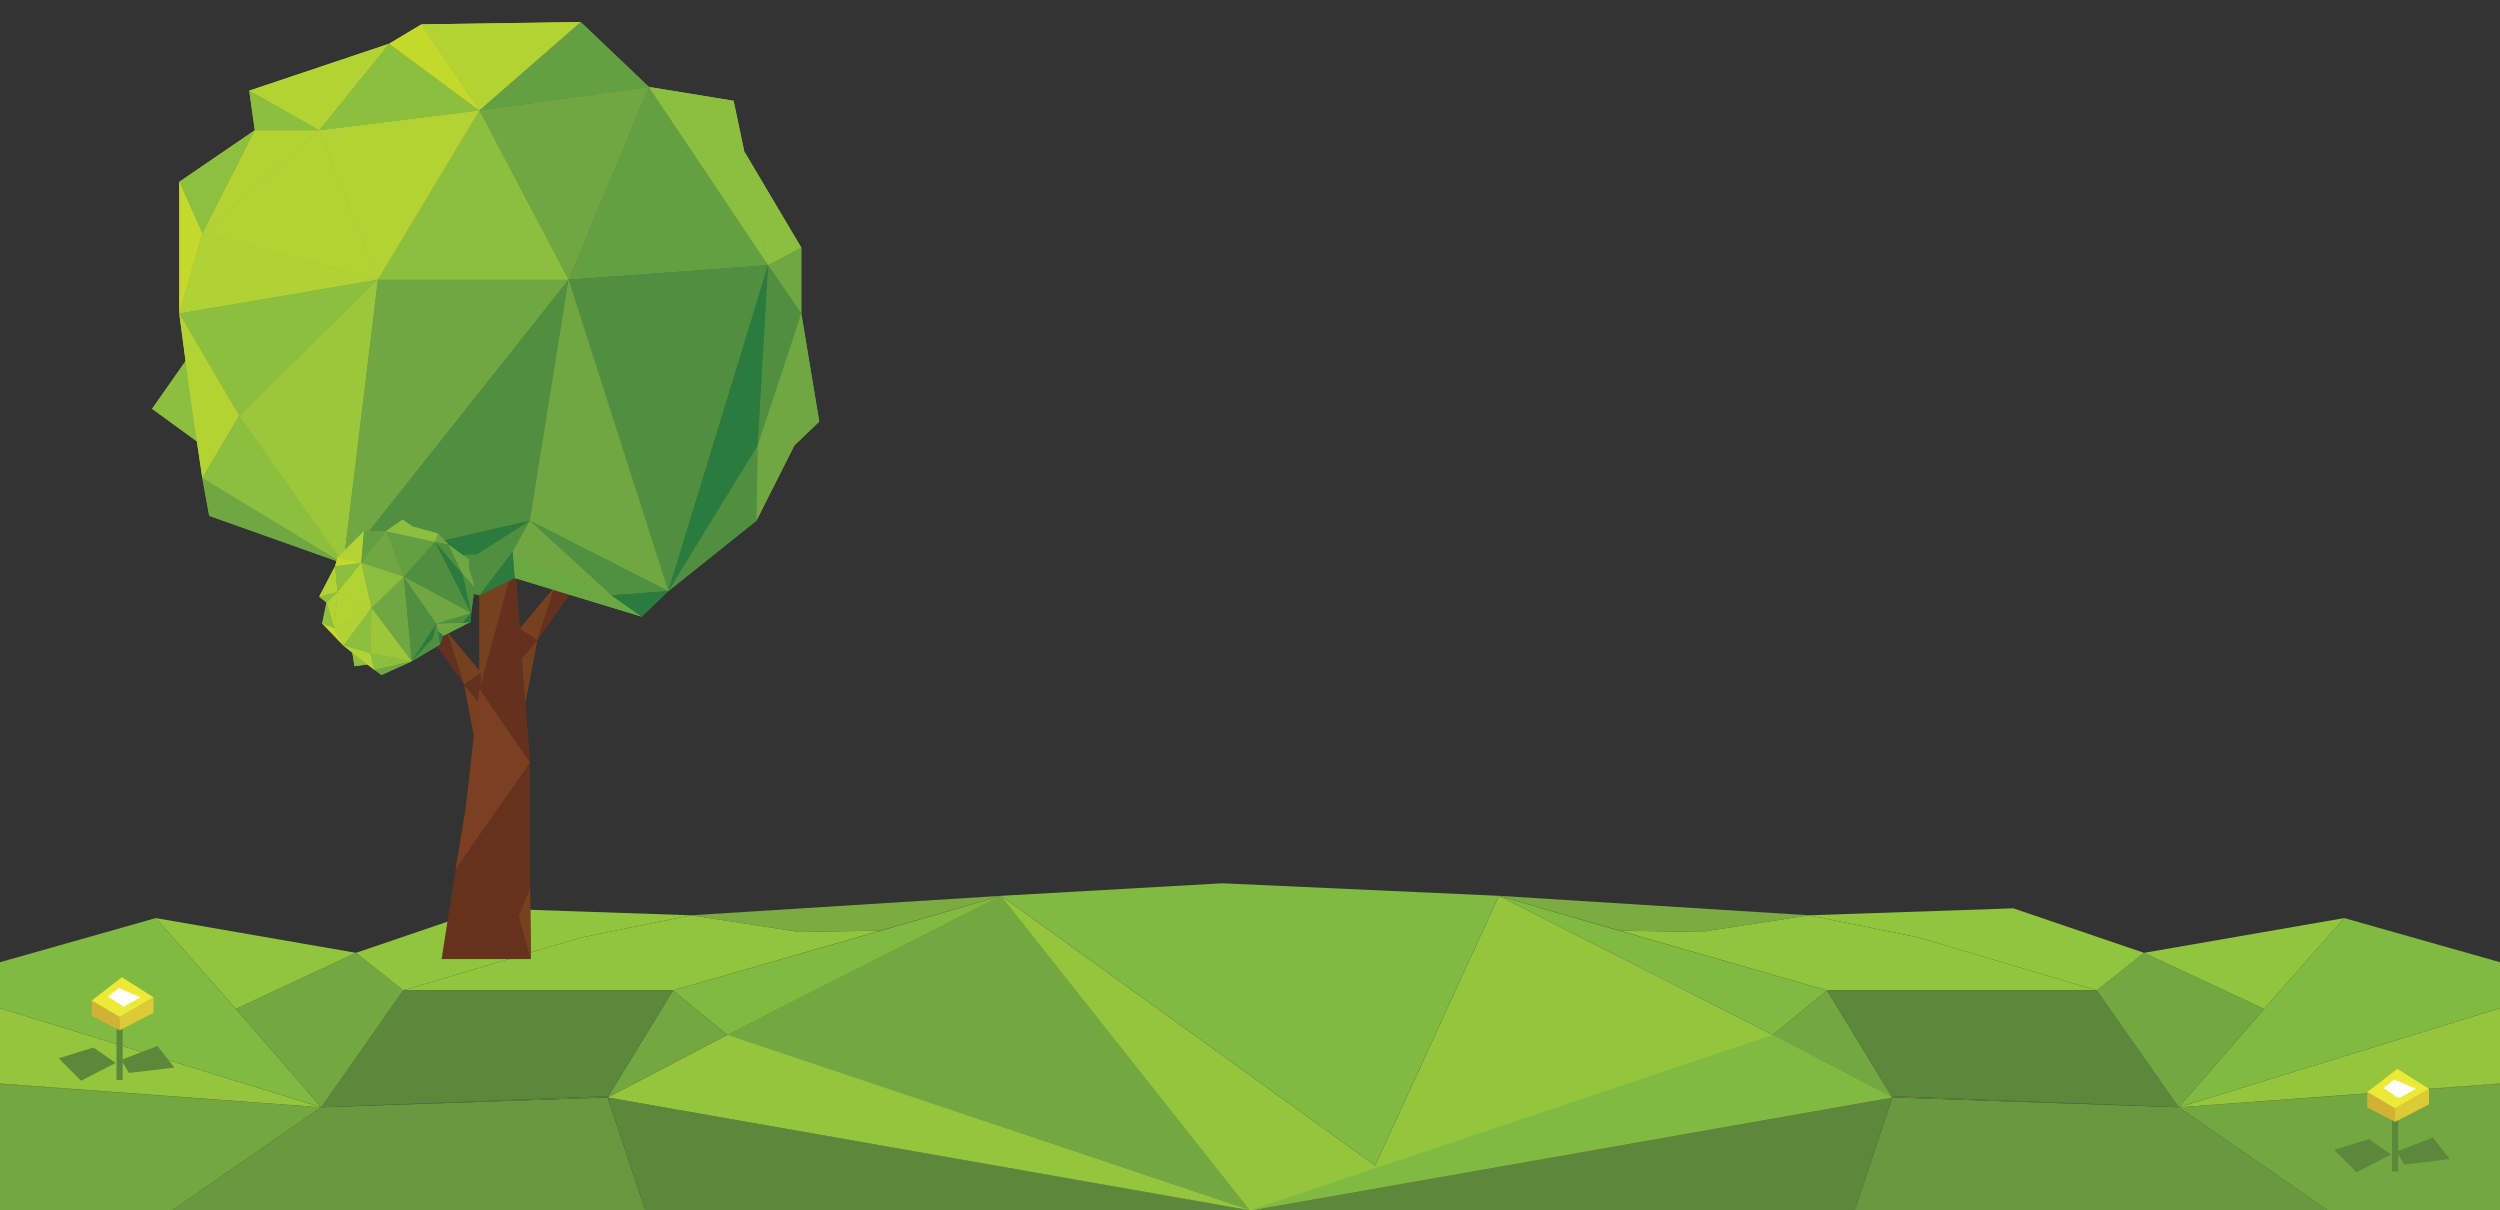 <?xml version="1.0" encoding="utf-8"?>
<!-- Generator: Adobe Illustrator 14.0.0, SVG Export Plug-In  -->
<!DOCTYPE svg PUBLIC "-//W3C//DTD SVG 1.1//EN" "http://www.w3.org/Graphics/SVG/1.1/DTD/svg11.dtd">
<svg version="1.1"
	 xmlns="http://www.w3.org/2000/svg" xmlns:xlink="http://www.w3.org/1999/xlink" xmlns:a="http://ns.adobe.com/AdobeSVGViewerExtensions/3.0/"
	 x="0px" y="0px" width="630px" height="305px" viewBox="0 -5.559 630 305" enable-background="new 0 -5.559 630 305"
	 xml:space="preserve">
<rect x="0" y="-5.559" width="630" height="305" fill="#333333" stroke="none"/>
<defs>
</defs>
<polygon fill="none" points="467.419,299.408 315,299.378 315,299.441 630,299.441 586.551,299.408 "/>
<polygon fill="none" points="476.769,271.014 315,297.527 315,299.378 476.768,271.016 "/>
<polygon fill="#5D883C" points="476.768,271.016 315,299.378 467.419,299.408 "/>
<polygon fill="#689840" points="467.419,299.408 586.551,299.408 549.06,273.479 476.881,270.996 "/>
<polygon fill="#689840" points="476.769,271.014 476.768,271.016 476.881,270.996 "/>
<polygon fill="#689840" points="476.768,271.016 467.419,299.408 476.881,270.996 "/>
<polygon fill="#73A841" points="586.551,299.408 630,299.441 630,267.623 549.06,273.479 "/>
<polygon fill="#95C43D" points="476.79,270.948 476.769,271.014 476.881,270.996 "/>
<polygon fill="#73A841" points="460.41,244.016 446.746,255.229 476.79,270.948 476.812,270.883 "/>
<polygon fill="#73A841" points="476.812,270.883 476.79,270.948 476.881,270.996 "/>
<polygon fill="#81BA41" points="407.854,228.949 377.72,220.189 446.746,255.229 460.41,244.016 "/>
<polygon fill="#7CAC41" points="428.526,229.299 455.856,225.094 377.72,220.189 408.139,228.954 "/>
<polygon fill="#7CAC41" points="408.139,228.954 377.72,220.189 407.854,228.949 "/>
<polygon fill="#91C53E" points="408.139,228.954 460.41,244.016 528.388,244.016 483.537,230.701 455.856,225.094 428.526,229.299 
	"/>
<polygon fill="#91C53E" points="407.854,228.949 460.41,244.016 408.139,228.954 "/>
<polygon fill="#5D883C" points="460.41,244.016 476.812,270.883 476.881,270.676 549.06,273.479 528.388,244.016 "/>
<polygon fill="#5D883C" points="476.812,270.883 476.881,270.996 549.06,273.479 476.881,270.676 "/>
<polygon fill="#73A841" points="540.301,234.556 528.388,244.016 549.06,273.479 570.551,248.688 "/>
<polygon fill="#95C43D" points="630,267.492 630,248.498 549.06,273.479 "/>
<polygon fill="#95C43D" points="549.06,273.479 630,267.623 630,267.492 "/>
<polygon fill="#81BA41" points="570.551,248.688 549.06,273.479 630,248.498 630,236.919 590.756,225.796 "/>
<polygon fill="#91C53E" points="590.756,225.796 540.301,234.556 570.551,248.688 "/>
<polygon fill="#91C53E" points="528.388,244.016 540.301,234.556 507.364,223.343 455.856,225.094 483.537,230.701 "/>
<polygon fill="none" points="162.581,299.408 315,299.378 315,299.441 0,299.441 43.448,299.408 "/>
<polygon fill="none" points="153.231,271.014 315,297.527 315,299.378 153.232,271.016 "/>
<polygon fill="#5D883C" points="153.232,271.016 315,299.378 162.581,299.408 "/>
<polygon fill="#689840" points="162.581,299.408 43.448,299.408 80.94,273.479 153.121,270.996 "/>
<polygon fill="#689840" points="153.231,271.014 153.232,271.016 153.121,270.996 "/>
<polygon fill="#689840" points="153.232,271.016 162.581,299.408 153.121,270.996 "/>
<polygon fill="#73A841" points="43.448,299.408 0,299.441 0,267.623 80.94,273.479 "/>
<polygon fill="#95C43D" points="446.746,255.229 377.72,220.189 346.536,288.161 252.28,220.189 183.254,255.229 153.21,270.948 
	153.231,271.014 315,299.441 476.769,271.014 476.79,270.948 "/>
<polygon fill="#95C43D" points="153.21,270.948 153.231,271.014 153.121,270.996 "/>
<polygon fill="#73A841" points="169.588,244.016 183.254,255.229 153.21,270.948 153.189,270.883 "/>
<polygon fill="#73A841" points="153.189,270.883 153.21,270.948 153.121,270.996 "/>
<polygon fill="#81BA41" points="222.147,228.949 252.28,220.189 183.254,255.229 169.588,244.016 "/>
<polygon fill="#7CAC41" points="201.474,229.299 174.143,225.094 252.28,220.189 221.862,228.954 "/>
<polygon fill="#7CAC41" points="221.862,228.954 252.28,220.189 222.147,228.949 "/>
<polygon fill="#91C53E" points="221.862,228.954 169.588,244.016 101.613,244.016 146.463,230.701 174.143,225.094 201.474,229.299 
	"/>
<polygon fill="#91C53E" points="222.147,228.949 169.588,244.016 221.862,228.954 "/>
<polygon fill="#5D883C" points="169.588,244.016 153.189,270.883 153.121,270.676 80.94,273.479 101.613,244.016 "/>
<polygon fill="#5D883C" points="153.189,270.883 153.121,270.996 80.94,273.479 153.121,270.676 "/>
<polygon fill="#73A841" points="89.7,234.556 101.613,244.016 80.94,273.479 59.449,248.688 "/>
<polygon fill="#95C43D" points="0,267.492 0,248.498 80.94,273.479 "/>
<polygon fill="#95C43D" points="80.94,273.479 0,267.623 0,267.492 "/>
<polygon fill="#81BA41" points="59.449,248.688 80.94,273.479 0,248.498 0,236.919 39.244,225.796 "/>
<polygon fill="#91C53E" points="39.244,225.796 89.7,234.556 59.449,248.688 "/>
<polygon fill="#91C53E" points="101.613,244.016 89.7,234.556 122.636,223.343 174.143,225.094 146.463,230.701 "/>
<polygon fill="#81BA41" points="307.992,217.03 252.28,220.189 346.536,288.161 377.72,220.189 "/>
<polygon fill="#73A841" points="252.28,220.189 183.254,255.229 315,299.441 "/>
<polygon fill="#81BA41" points="446.746,255.229 315,299.441 476.79,270.948 "/>
<polygon fill="#65321D" points="133.583,218.261 133.531,198.252 128.54,192.297 123.24,196.466 123.239,196.466 117.346,198.252 
	114.82,213.399 111.291,236.122 133.779,236.122 "/>
<polygon fill="#77411F" points="133.779,236.122 133.583,218.261 130.715,225.393 "/>
<polygon fill="#7B4022" points="117.346,198.252 120.827,168.087 133.532,186.65 125.264,198.252 "/>
<polygon fill="#63311E" points="120.827,139.776 120.827,168.087 133.531,186.65 129.702,135.425 "/>
<polygon fill="#65321D" points="133.531,198.252 133.531,186.65 125.265,198.252 "/>
<polygon fill="#77411F" points="120.827,168.087 129.702,135.425 120.827,139.776 "/>
<polygon fill="#77411F" points="131.006,152.872 139.739,142.443 135.372,155.787 "/>
<polygon fill="#63311E" points="143.799,143.837 139.739,142.443 135.372,155.787 "/>
<polygon fill="#77411F" points="132.395,171.443 135.372,155.787 131.563,160.316 "/>
<polygon fill="#63311E" points="131.006,152.872 135.372,155.787 131.563,160.316 "/>
<polygon fill="#63311E" points="120.827,139.776 120.827,168.087 133.531,186.65 129.702,135.425 "/>
<polygon fill="#65321D" points="133.531,198.252 133.531,186.65 125.265,198.252 "/>
<polygon fill="#77411F" points="120.827,168.087 129.702,135.425 120.827,139.776 "/>
<polygon fill="#77411F" points="131.006,152.872 139.739,142.443 135.372,155.787 "/>
<polygon fill="#63311E" points="143.799,143.837 139.739,142.443 135.372,155.787 "/>
<polygon fill="#77411F" points="132.395,171.443 135.372,155.787 131.563,160.316 "/>
<polygon fill="#63311E" points="131.006,152.872 135.372,155.787 131.563,160.316 "/>
<polygon fill="#8DBF3F" points="49.125,82.058 38.333,97.46 52.025,107.422 "/>
<polygon fill="#B3D334" points="98.086,5.453 62.816,17.288 80.451,27.267 "/>
<polygon fill="#B3D334" points="64.208,27.267 50.98,53.255 80.45,27.267 "/>
<polygon fill="#8DBF3F" points="62.816,17.288 64.208,27.267 80.45,27.267 "/>
<polygon fill="#8EC03F" points="45.18,40.261 50.98,53.255 64.207,27.267 "/>
<polygon fill="#B3D334" points="80.451,27.267 95.244,64.916 50.98,53.255 "/>
<polygon fill="#C5D92D" points="45.18,40.261 45.18,73.443 50.98,53.255 "/>
<polygon fill="#B1D235" points="95.243,64.916 50.98,53.255 45.18,73.443 "/>
<polygon fill="#B3D334" points="80.451,27.267 120.827,22.276 95.244,64.916 "/>
<polygon fill="#8DBF3F" points="98.086,5.453 120.826,22.276 80.451,27.267 "/>
<polygon fill="#C5D92D" points="106.207,0.581 98.086,5.453 120.827,22.276 "/>
<polygon fill="#B3D334" points="146.352,0 106.208,0.581 120.827,22.276 "/>
<polygon fill="#8DBF3F" points="95.243,64.916 60.262,99.2 45.18,73.443 "/>
<polygon fill="#B3D334" points="48.08,95.372 45.179,73.443 60.262,99.2 50.98,114.864 "/>
<polygon fill="#70A742" points="86.541,136.444 52.721,124.435 50.98,114.864 "/>
<polygon fill="#8DBF3F" points="60.262,99.2 50.98,114.864 86.542,136.444 "/>
<polygon fill="#9DC73B" points="95.243,64.916 86.541,136.444 60.262,99.2 "/>
<polygon fill="#71A742" points="143.277,64.916 95.243,64.916 86.541,136.444 "/>
<polygon fill="#508F40" points="133.531,125.653 86.541,136.444 143.276,64.916 "/>
<polygon fill="#8DBF3F" points="120.827,22.276 143.276,64.916 95.242,64.916 "/>
<polygon fill="#70A742" points="163.522,16.36 120.826,22.276 143.277,64.916 "/>
<polygon fill="#64A042" points="146.352,0 163.522,16.36 120.827,22.276 "/>
<polygon fill="#64A042" points="193.573,61.261 143.277,64.916 163.522,16.36 "/>
<polygon fill="#8CBF3F" points="184.871,19.841 193.573,61.261 163.522,16.36 "/>
<polygon fill="#8DBF3F" points="201.927,56.852 187.554,32.611 193.573,61.261 "/>
<polygon fill="#508F40" points="143.277,64.916 168.424,143.405 193.573,61.261 "/>
<polygon fill="#71A742" points="133.531,125.653 168.426,143.405 143.276,64.916 "/>
<polygon fill="#2A7B3D" points="86.541,136.444 119.608,134.529 133.532,125.653 "/>
<polygon fill="#4F8F40" points="129.18,133.485 133.531,125.653 119.608,134.529 "/>
<polygon fill="#4F9041" points="168.425,143.405 133.531,125.653 154.067,144.449 "/>
<polygon fill="#6BA843" points="161.725,149.844 129.702,140.099 129.18,133.485 154.067,144.449 "/>
<polygon fill="#71A742" points="133.531,125.653 129.18,133.485 154.067,144.449 "/>
<polygon fill="#71A742" points="201.927,56.852 201.927,73.443 193.573,61.261 "/>
<polygon fill="#2A7B3D" points="190.962,106.684 193.573,61.261 168.424,143.405 "/>
<polygon fill="#508F40" points="190.614,125.653 168.426,143.405 190.962,106.684 "/>
<polygon fill="#508F40" points="201.927,73.443 190.962,106.684 193.573,61.261 "/>
<polygon fill="#6FA842" points="206.452,100.679 201.927,73.443 190.962,106.684 "/>
<polygon fill="#70A742" points="190.614,125.653 200.187,106.684 206.452,100.679 190.962,106.684 "/>
<polygon fill="#508F40" points="86.541,136.444 120.827,144.449 129.181,133.485 "/>
<polygon fill="#2A7B3D" points="129.702,140.099 120.827,144.449 129.18,133.485 "/>
<polygon fill="#2A7B3D" points="161.725,149.844 168.425,143.405 154.067,144.449 "/>
<polygon fill="#8DBF3F" points="49.125,82.058 38.333,97.46 52.025,107.422 "/>
<polygon fill="#B3D334" points="98.086,5.453 62.816,17.288 80.451,27.267 "/>
<polygon fill="#B3D334" points="64.208,27.267 50.98,53.255 80.45,27.267 "/>
<polygon fill="#8DBF3F" points="62.816,17.288 64.208,27.267 80.45,27.267 "/>
<polygon fill="#8EC03F" points="45.18,40.261 50.98,53.255 64.207,27.267 "/>
<polygon fill="#B3D334" points="80.451,27.267 95.244,64.916 50.98,53.255 "/>
<polygon fill="#C5D92D" points="45.18,40.261 45.18,73.443 50.98,53.255 "/>
<polygon fill="#B1D235" points="95.243,64.916 50.98,53.255 45.18,73.443 "/>
<polygon fill="#B3D334" points="80.451,27.267 120.827,22.276 95.244,64.916 "/>
<polygon fill="#8DBF3F" points="98.086,5.453 120.826,22.276 80.451,27.267 "/>
<polygon fill="#C5D92D" points="106.207,0.581 98.086,5.453 120.827,22.276 "/>
<polygon fill="#B3D334" points="146.352,0 106.208,0.581 120.827,22.276 "/>
<polygon fill="#8DBF3F" points="95.243,64.916 60.262,99.2 45.18,73.443 "/>
<polygon fill="#B3D334" points="48.08,95.372 45.179,73.443 60.262,99.2 50.98,114.864 "/>
<polygon fill="#70A742" points="86.541,136.444 52.721,124.435 50.98,114.864 "/>
<polygon fill="#8DBF3F" points="60.262,99.2 50.98,114.864 86.542,136.444 "/>
<polygon fill="#9DC73B" points="95.243,64.916 86.541,136.444 60.262,99.2 "/>
<polygon fill="#71A742" points="143.277,64.916 95.243,64.916 86.541,136.444 "/>
<polygon fill="#508F40" points="133.531,125.653 86.541,136.444 143.276,64.916 "/>
<polygon fill="#8DBF3F" points="120.827,22.276 143.276,64.916 95.242,64.916 "/>
<polygon fill="#70A742" points="163.522,16.36 120.826,22.276 143.277,64.916 "/>
<polygon fill="#64A042" points="146.352,0 163.522,16.36 120.827,22.276 "/>
<polygon fill="#64A042" points="193.573,61.261 143.277,64.916 163.522,16.36 "/>
<polygon fill="#8CBF3F" points="184.871,19.841 193.573,61.261 163.522,16.36 "/>
<polygon fill="#8DBF3F" points="201.927,56.852 187.554,32.611 193.573,61.261 "/>
<polygon fill="#508F40" points="143.277,64.916 168.424,143.405 193.573,61.261 "/>
<polygon fill="#71A742" points="133.531,125.653 168.426,143.405 143.276,64.916 "/>
<polygon fill="#2A7B3D" points="86.541,136.444 119.608,134.529 133.532,125.653 "/>
<polygon fill="#4F8F40" points="129.18,133.485 133.531,125.653 119.608,134.529 "/>
<polygon fill="#4F9041" points="168.425,143.405 133.531,125.653 154.067,144.449 "/>
<polygon fill="#6BA843" points="161.725,149.844 129.702,140.099 129.18,133.485 154.067,144.449 "/>
<polygon fill="#71A742" points="133.531,125.653 129.18,133.485 154.067,144.449 "/>
<polygon fill="#71A742" points="201.927,56.852 201.927,73.443 193.573,61.261 "/>
<polygon fill="#2A7B3D" points="190.962,106.684 193.573,61.261 168.424,143.405 "/>
<polygon fill="#508F40" points="190.614,125.653 168.426,143.405 190.962,106.684 "/>
<polygon fill="#508F40" points="201.927,73.443 190.962,106.684 193.573,61.261 "/>
<polygon fill="#6FA842" points="206.452,100.679 201.927,73.443 190.962,106.684 "/>
<polygon fill="#70A742" points="190.614,125.653 200.187,106.684 206.452,100.679 190.962,106.684 "/>
<polygon fill="#508F40" points="86.541,136.444 120.827,144.449 129.181,133.485 "/>
<polygon fill="#2A7B3D" points="129.702,140.099 120.827,144.449 129.18,133.485 "/>
<polygon fill="#2A7B3D" points="161.725,149.844 168.425,143.405 154.067,144.449 "/>
<polygon fill="#77411F" points="121.305,164.013 112.573,153.586 116.939,166.929 "/>
<polygon fill="#63311E" points="108.512,154.979 112.573,153.586 116.939,166.929 "/>
<polygon fill="#77411F" points="119.917,182.588 116.939,166.929 120.748,171.459 "/>
<polygon fill="#63311E" points="121.305,164.013 116.939,166.929 120.749,171.459 "/>
<polygon fill="#8DBF3F" points="88.645,157.969 89.325,162.321 93.255,161.778 "/>
<polygon fill="#B3D334" points="84.463,137.085 80.434,144.812 85.031,143.633 "/>
<polygon fill="#B3D334" points="82.29,146.272 84.279,152.807 85.031,143.633 "/>
<polygon fill="#8DBF3F" points="80.434,144.812 82.29,146.272 85.031,143.633 "/>
<polygon fill="#8EC03F" points="81.188,151.557 84.279,152.807 82.29,146.272 "/>
<polygon fill="#B3D334" points="85.031,143.633 93.643,147.583 84.279,152.807 "/>
<polygon fill="#C5D92D" points="81.188,151.557 86.578,157.154 84.279,152.807 "/>
<polygon fill="#B1D235" points="93.643,147.583 84.279,152.807 86.579,157.154 "/>
<polygon fill="#B3D334" points="85.031,143.633 91.035,136.231 93.643,147.583 "/>
<polygon fill="#8DBF3F" points="84.463,137.085 91.035,136.231 85.031,143.633 "/>
<polygon fill="#C5D92D" points="85.042,134.944 84.462,137.085 91.035,136.231 "/>
<polygon fill="#B3D334" points="91.723,128.324 85.042,134.944 91.035,136.231 "/>
<polygon fill="#8DBF3F" points="93.643,147.583 93.31,159.053 86.579,157.154 "/>
<polygon fill="#B3D334" points="90.632,160.387 86.579,157.154 93.31,159.053 94.288,163.205 "/>
<polygon fill="#70A742" points="103.795,161.069 96.136,164.535 94.287,163.205 "/>
<polygon fill="#8DBF3F" points="93.311,159.053 94.287,163.205 103.795,161.069 "/>
<polygon fill="#9DC73B" points="93.643,147.583 103.794,161.069 93.31,159.053 "/>
<polygon fill="#71A742" points="101.75,139.78 93.644,147.583 103.795,161.069 "/>
<polygon fill="#508F40" points="109.973,151.614 103.795,161.069 101.75,139.78 "/>
<polygon fill="#8DBF3F" points="91.035,136.231 101.75,139.779 93.644,147.583 "/>
<polygon fill="#70A742" points="97.279,128.295 91.035,136.231 101.75,139.78 "/>
<polygon fill="#64A042" points="91.723,128.324 97.279,128.295 91.035,136.231 "/>
<polygon fill="#64A042" points="109.646,130.993 101.75,139.78 97.28,128.295 "/>
<polygon fill="#8CBF3F" points="101.447,125.415 109.646,130.993 97.28,128.295 "/>
<polygon fill="#8DBF3F" points="110.339,128.892 103.974,127.136 109.646,130.993 "/>
<polygon fill="#508F40" points="101.75,139.78 118.747,148.94 109.646,130.993 "/>
<polygon fill="#71A742" points="109.973,151.614 118.747,148.94 101.75,139.78 "/>
<polygon fill="#2A7B3D" points="103.795,161.069 109.065,155.376 109.973,151.614 "/>
<polygon fill="#4F8F40" points="110.512,153.643 109.973,151.614 109.066,155.377 "/>
<polygon fill="#4F9041" points="118.747,148.94 109.973,151.614 116.493,151.449 "/>
<polygon fill="#6BA843" points="118.662,151.116 111.673,154.674 110.512,153.643 116.493,151.449 "/>
<polygon fill="#71A742" points="109.973,151.614 110.512,153.643 116.493,151.449 "/>
<polygon fill="#71A742" points="110.339,128.892 113.034,131.69 109.646,130.993 "/>
<polygon fill="#2A7B3D" points="116.584,139.082 109.646,130.993 118.747,148.94 "/>
<polygon fill="#508F40" points="119.607,142.341 118.747,148.94 116.584,139.082 "/>
<polygon fill="#508F40" points="113.034,131.69 116.584,139.082 109.646,130.993 "/>
<polygon fill="#6FA842" points="118.224,135.555 113.034,131.69 116.584,139.082 "/>
<polygon fill="#70A742" points="119.607,142.341 118.141,137.583 118.224,135.555 116.584,139.082 "/>
<polygon fill="#508F40" points="103.795,161.069 110.882,156.851 110.512,153.643 "/>
<polygon fill="#2A7B3D" points="111.673,154.674 110.882,156.851 110.512,153.643 "/>
<polygon fill="#2A7B3D" points="118.662,151.116 118.747,148.94 116.493,151.449 "/>
<polygon fill="#8DBF3F" points="88.645,157.969 89.325,162.321 93.255,161.778 "/>
<polygon fill="#B3D334" points="84.463,137.085 80.434,144.812 85.031,143.633 "/>
<polygon fill="#B3D334" points="82.29,146.272 84.279,152.807 85.031,143.633 "/>
<polygon fill="#8DBF3F" points="80.434,144.812 82.29,146.272 85.031,143.633 "/>
<polygon fill="#8EC03F" points="81.188,151.557 84.279,152.807 82.29,146.272 "/>
<polygon fill="#B3D334" points="85.031,143.633 93.643,147.583 84.279,152.807 "/>
<polygon fill="#C5D92D" points="81.188,151.557 86.578,157.154 84.279,152.807 "/>
<polygon fill="#B1D235" points="93.643,147.583 84.279,152.807 86.579,157.154 "/>
<polygon fill="#B3D334" points="85.031,143.633 91.035,136.231 93.643,147.583 "/>
<polygon fill="#8DBF3F" points="84.463,137.085 91.035,136.231 85.031,143.633 "/>
<polygon fill="#C5D92D" points="85.042,134.944 84.462,137.085 91.035,136.231 "/>
<polygon fill="#B3D334" points="91.723,128.324 85.042,134.944 91.035,136.231 "/>
<polygon fill="#8DBF3F" points="93.643,147.583 93.31,159.053 86.579,157.154 "/>
<polygon fill="#B3D334" points="90.632,160.387 86.579,157.154 93.31,159.053 94.288,163.205 "/>
<polygon fill="#70A742" points="103.795,161.069 96.136,164.535 94.287,163.205 "/>
<polygon fill="#8DBF3F" points="93.311,159.053 94.287,163.205 103.795,161.069 "/>
<polygon fill="#9DC73B" points="93.643,147.583 103.794,161.069 93.31,159.053 "/>
<polygon fill="#71A742" points="101.75,139.78 93.644,147.583 103.795,161.069 "/>
<polygon fill="#508F40" points="109.973,151.614 103.795,161.069 101.75,139.78 "/>
<polygon fill="#8DBF3F" points="91.035,136.231 101.75,139.779 93.644,147.583 "/>
<polygon fill="#70A742" points="97.279,128.295 91.035,136.231 101.75,139.78 "/>
<polygon fill="#64A042" points="91.723,128.324 97.279,128.295 91.035,136.231 "/>
<polygon fill="#64A042" points="109.646,130.993 101.75,139.78 97.28,128.295 "/>
<polygon fill="#8CBF3F" points="101.447,125.415 109.646,130.993 97.28,128.295 "/>
<polygon fill="#8DBF3F" points="110.339,128.892 103.974,127.136 109.646,130.993 "/>
<polygon fill="#508F40" points="101.75,139.78 118.747,148.94 109.646,130.993 "/>
<polygon fill="#71A742" points="109.973,151.614 118.747,148.94 101.75,139.78 "/>
<polygon fill="#2A7B3D" points="103.795,161.069 109.065,155.376 109.973,151.614 "/>
<polygon fill="#4F8F40" points="110.512,153.643 109.973,151.614 109.066,155.377 "/>
<polygon fill="#4F9041" points="118.747,148.94 109.973,151.614 116.493,151.449 "/>
<polygon fill="#6BA843" points="118.662,151.116 111.673,154.674 110.512,153.643 116.493,151.449 "/>
<polygon fill="#71A742" points="109.973,151.614 110.512,153.643 116.493,151.449 "/>
<polygon fill="#71A742" points="110.339,128.892 113.034,131.69 109.646,130.993 "/>
<polygon fill="#2A7B3D" points="116.584,139.082 109.646,130.993 118.747,148.94 "/>
<polygon fill="#508F40" points="119.607,142.341 118.747,148.94 116.584,139.082 "/>
<polygon fill="#508F40" points="113.034,131.69 116.584,139.082 109.646,130.993 "/>
<polygon fill="#6FA842" points="118.224,135.555 113.034,131.69 116.584,139.082 "/>
<polygon fill="#70A742" points="119.607,142.341 118.141,137.583 118.224,135.555 116.584,139.082 "/>
<polygon fill="#508F40" points="103.795,161.069 110.882,156.851 110.512,153.643 "/>
<polygon fill="#2A7B3D" points="111.673,154.674 110.882,156.851 110.512,153.643 "/>
<polygon fill="#2A7B3D" points="118.662,151.116 118.747,148.94 116.493,151.449 "/>
<polygon fill="#7B4022" points="117.346,198.252 120.827,168.087 133.532,186.65 114.82,213.399 "/>
<polygon fill="#5D883C" points="30.917,266.58 29.361,266.58 29.361,252.97 30.917,252.97 30.917,266.58 "/>
<polygon fill="#5D883C" points="23.528,258.413 29.167,262.303 20.417,266.775 14.778,261.136 "/>
<polygon fill="#5D883C" points="30.528,261.525 39.667,258.024 43.945,263.47 32.472,264.83 "/>
<polygon fill="#D2B234" points="23.139,246.553 23.139,250.441 30.139,254.07 30.139,250.7 "/>
<polygon fill="#DECA36" points="38.695,245.775 38.695,249.663 30.139,254.07 30.139,250.7 "/>
<polygon fill="#EDE937" points="23.139,246.553 30.139,250.7 38.695,245.775 30.722,240.719 "/>
<polygon fill="#FFFFFF" points="29.944,243.441 27.222,245.58 31.111,248.108 35.389,245.775 "/>
<polygon fill="#5D883C" points="604.333,289.656 602.778,289.656 602.778,276.045 604.333,276.045 604.333,289.656 "/>
<polygon fill="#5D883C" points="596.944,281.488 602.583,285.378 593.833,289.85 588.195,284.211 "/>
<polygon fill="#5D883C" points="603.945,284.6 613.083,281.1 617.361,286.545 605.889,287.905 "/>
<polygon fill="#D2B234" points="596.556,269.628 596.556,273.516 603.555,277.146 603.555,273.775 "/>
<polygon fill="#DECA36" points="612.111,268.85 612.111,272.739 603.555,277.146 603.555,273.775 "/>
<polygon fill="#EDE937" points="596.556,269.628 603.555,273.775 612.111,268.85 604.139,263.794 "/>
<polygon fill="#FFFFFF" points="603.361,266.517 600.639,268.656 604.527,271.184 608.805,268.85 "/>
</svg>
